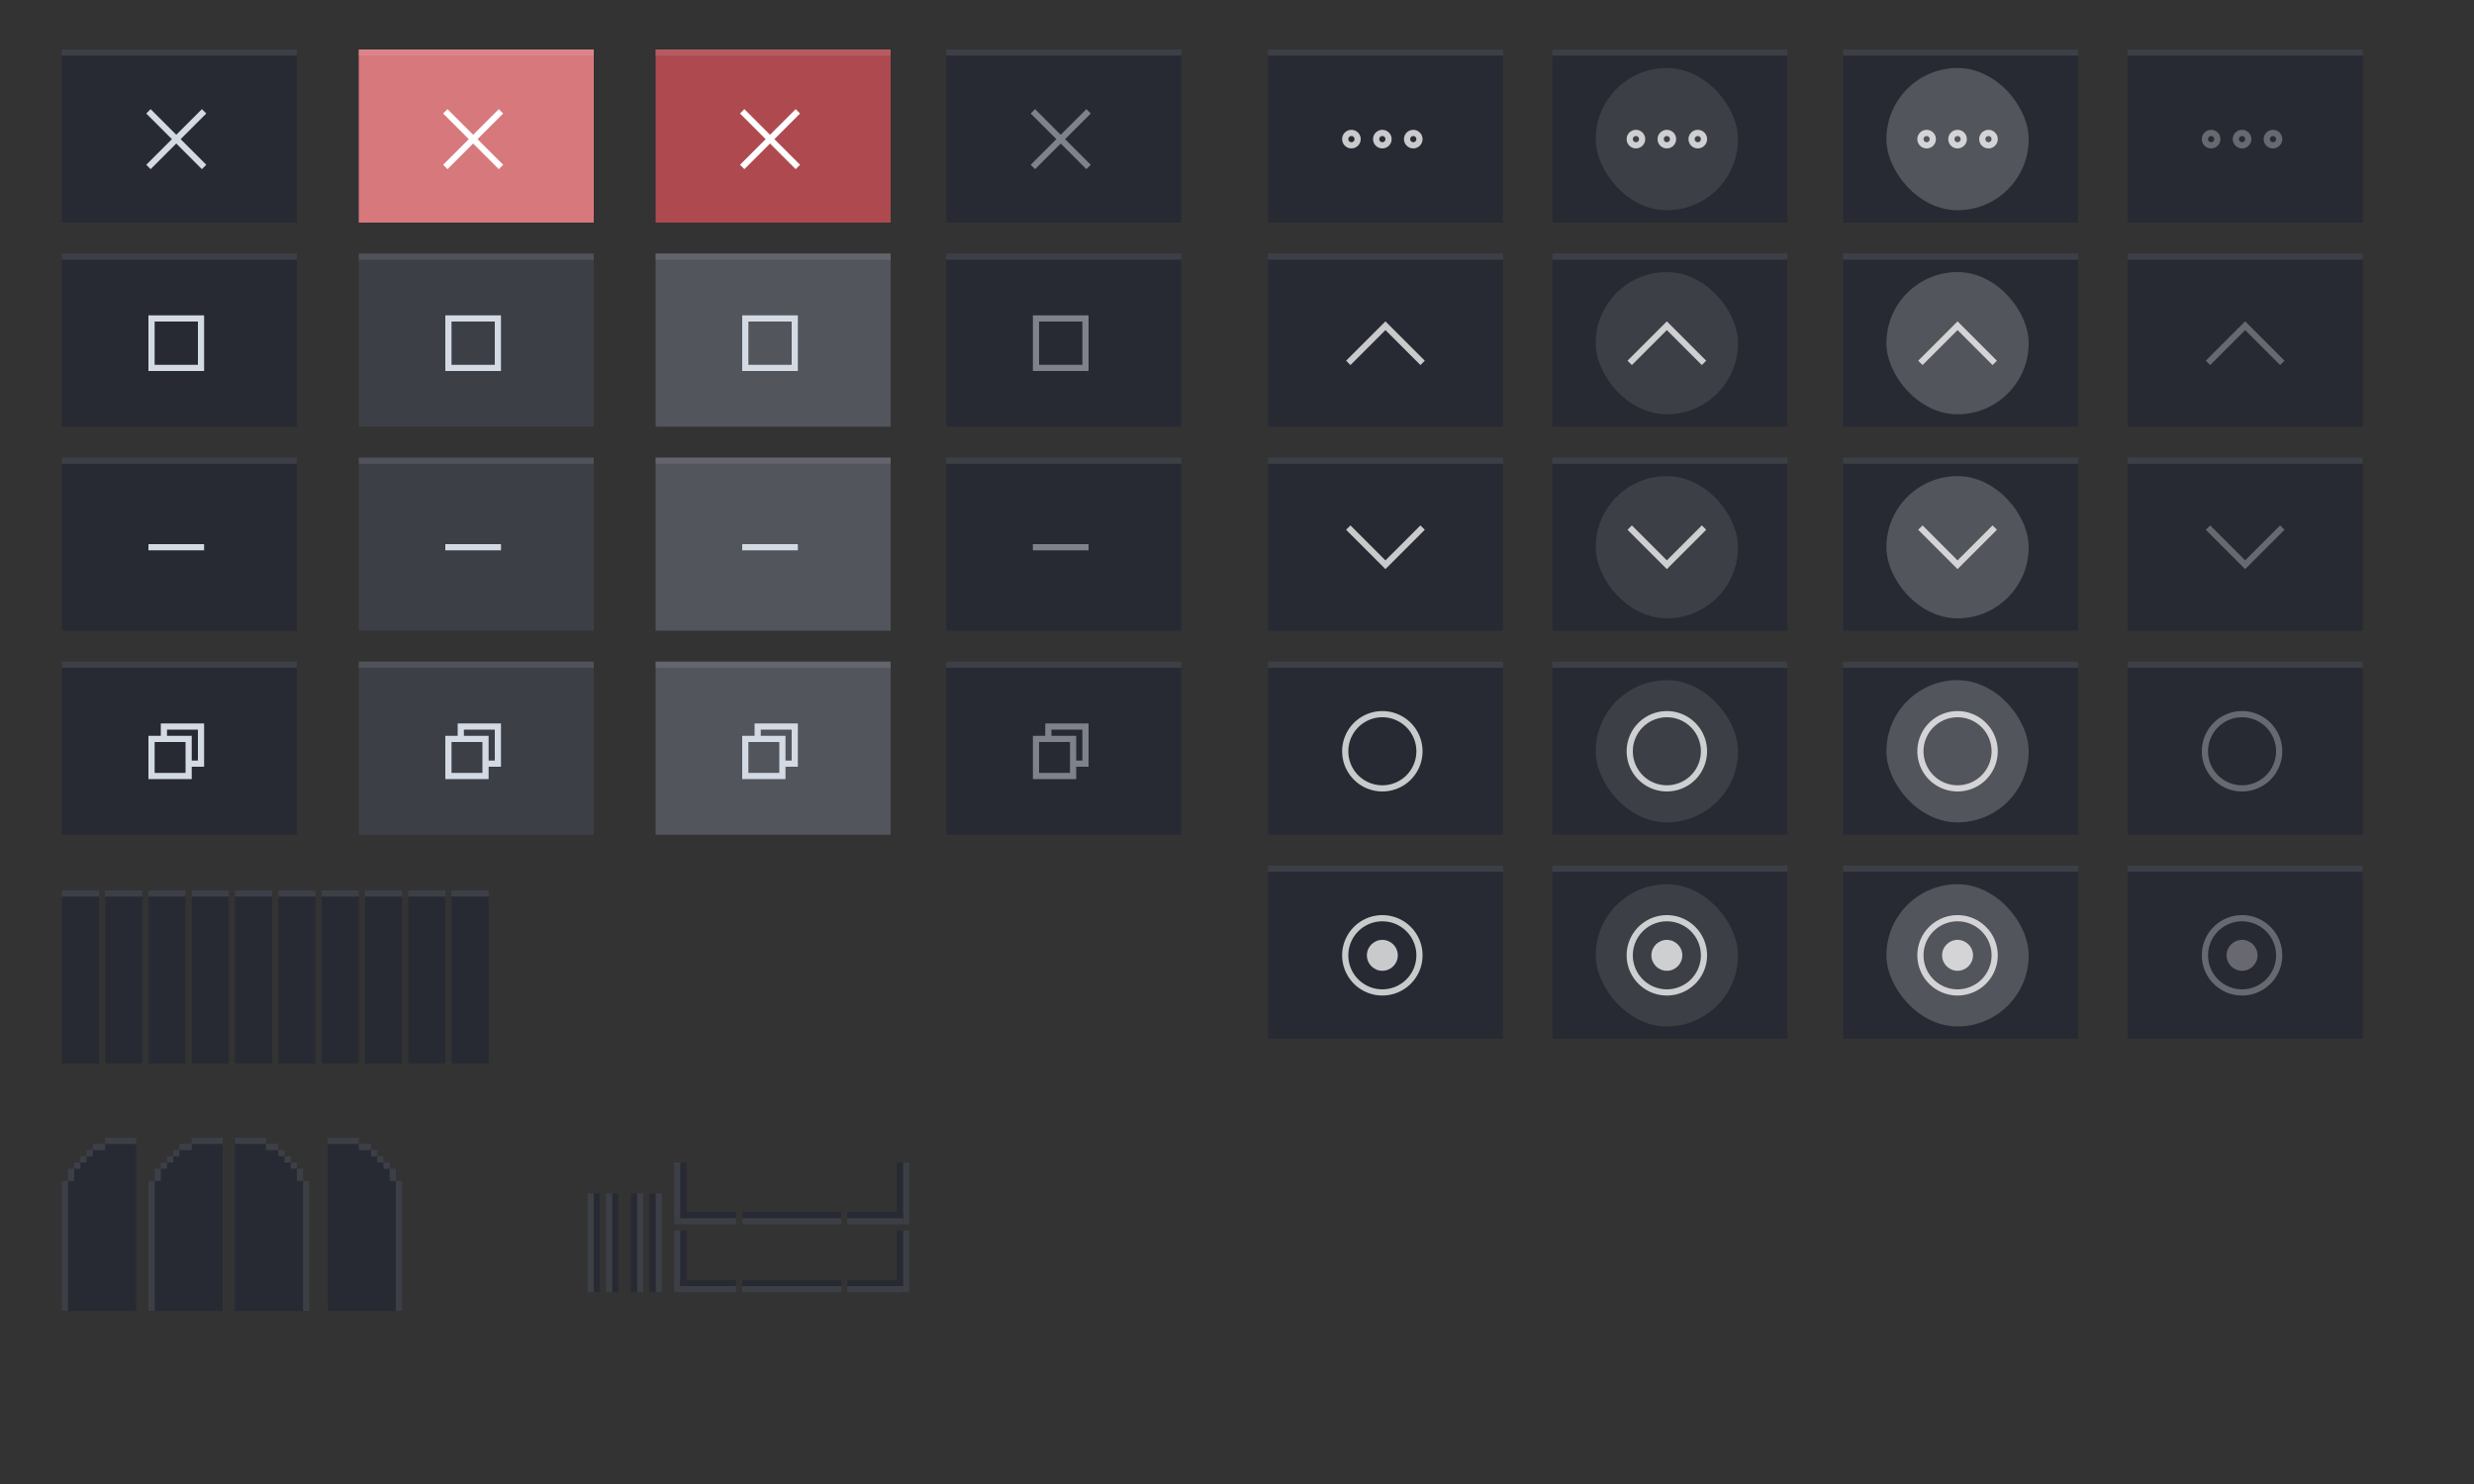<?xml version="1.0" encoding="UTF-8" standalone="no"?>
<svg
   width="400"
   height="240"
   version="1.1"
   viewBox="0 0 400 240"
   id="svg89"
   sodipodi:docname="assets-Win-round.svg"
   inkscape:version="1.3.2 (091e20ef0f, 2023-11-25)"
   xmlns:inkscape="http://www.inkscape.org/namespaces/inkscape"
   xmlns:sodipodi="http://sodipodi.sourceforge.net/DTD/sodipodi-0.dtd"
   xmlns:xlink="http://www.w3.org/1999/xlink"
   xmlns="http://www.w3.org/2000/svg"
   xmlns:svg="http://www.w3.org/2000/svg">
  <rect x="0" y="0" width="400" height="240" fill="#333333" stroke="none"/>
  <defs
     id="defs89" />
  <sodipodi:namedview
     id="namedview89"
     pagecolor="#5b5d67"
     bordercolor="#000000"
     borderopacity="0.25"
     inkscape:showpageshadow="2"
     inkscape:pageopacity="0.0"
     inkscape:pagecheckerboard="0"
     inkscape:deskcolor="#d1d1d1"
     inkscape:zoom="2.7812867"
     inkscape:cx="339.41126"
     inkscape:cy="148.85197"
     inkscape:window-width="1920"
     inkscape:window-height="1006"
     inkscape:window-x="0"
     inkscape:window-y="44"
     inkscape:window-maximized="1"
     inkscape:current-layer="svg89" />
  <g
     id="bottom-left-active"
     transform="translate(67,-541.36)">
    <path
       d="m 42,738.36 v 1 h 1 v -1 z"
       fill="#3d3f47"
       id="path1" />
    <path
       d="m 42,729.36 v 9 h 1 v -9 z"
       fill="#3d3f47"
       id="path2" />
    <path
       d="m 52,738.36 h -9 v 1 h 9 z"
       fill="#3d3f47"
       id="path3" />
    <path
       d="m 43,729.36 v 9 h 1 v -9 z"
       fill="#282a33"
       id="path4" />
    <path
       d="m 52,737.36 h -9 v 1 h 9 z"
       fill="#282a33"
       id="path5" />
  </g>
  <g
     id="bottom-left-inactive"
     transform="translate(67,-541.36)">
    <path
       d="m 42,749.36 v 1 h 1 v -1 z"
       fill="#3d3f47"
       id="path6" />
    <path
       d="m 42,740.36 v 9 h 1 v -9 z"
       fill="#3d3f47"
       id="path7" />
    <path
       d="m 52,749.36 h -9 v 1 h 9 z"
       fill="#3d3f47"
       id="path8" />
    <path
       d="m 52,748.36 h -9 v 1 h 9 z"
       fill="#282a33"
       id="path9" />
    <path
       d="m 43,740.36 v 9 h 1 v -9 z"
       fill="#282a33"
       id="path10" />
  </g>
  <g
     id="bottom-right-active"
     transform="translate(67,-541.36)">
    <path
       d="m 79,738.36 v 1 h 1 v -1 z"
       fill="#3d3f47"
       id="path11" />
    <path
       d="m 80,729.36 v 9 h -1 v -9 z"
       fill="#3d3f47"
       id="path12" />
    <path
       d="m 70,738.36 h 9 v 1 h -9 z"
       fill="#3d3f47"
       id="path13" />
    <path
       d="m 70,737.36 h 9 v 1 h -9 z"
       fill="#282a33"
       id="path14" />
    <path
       d="m 79,729.36 v 9 h -1 v -9 z"
       fill="#282a33"
       id="path15" />
  </g>
  <g
     id="bottom-right-inactive"
     transform="translate(67,-541.36)">
    <path
       d="m 79,749.36 v 1 h 1 v -1 z"
       fill="#3d3f47"
       id="path16" />
    <path
       d="m 80,740.36 v 9 h -1 v -9 z"
       fill="#3d3f47"
       id="path17" />
    <path
       d="m 70,749.36 h 9 v 1 h -9 z"
       fill="#3d3f47"
       id="path18" />
    <path
       d="m 70,748.36 h 9 v 1 h -9 z"
       fill="#282a33"
       id="path19" />
    <path
       d="m 79,740.36 v 9 h -1 v -9 z"
       fill="#282a33"
       id="path20" />
  </g>
  <g
     id="left-active"
     transform="translate(67,-541.36)">
    <rect
       transform="scale(-1,1)"
       x="-29"
       y="734.36"
       width="1"
       height="16"
       fill="#3d3f47"
       id="rect20" />
    <rect
       transform="scale(-1,1)"
       x="-30"
       y="734.36"
       width="1"
       height="16"
       fill="#282a33"
       id="rect21" />
  </g>
  <g
     id="left-inactive"
     transform="translate(67,-541.36)">
    <rect
       transform="scale(-1,1)"
       x="-32"
       y="734.36"
       width="1"
       height="16"
       fill="#3d3f47"
       id="rect22" />
    <rect
       transform="scale(-1,1)"
       x="-33"
       y="734.36"
       width="1"
       height="16"
       fill="#282a33"
       id="rect23" />
  </g>
  <g
     id="right-active"
     transform="translate(67,-541.36)">
    <rect
       transform="scale(-1,1)"
       x="-37"
       y="734.36"
       width="1"
       height="16"
       fill="#3d3f47"
       id="rect24" />
    <rect
       transform="scale(-1,1)"
       x="-36"
       y="734.36"
       width="1"
       height="16"
       fill="#282a33"
       id="rect25" />
  </g>
  <g
     id="right-inactive"
     transform="translate(67,-541.36)">
    <rect
       transform="scale(-1,1)"
       x="-40"
       y="734.36"
       width="1"
       height="16"
       fill="#3d3f47"
       id="rect26" />
    <rect
       transform="scale(-1,1)"
       x="-39"
       y="734.36"
       width="1"
       height="16"
       fill="#282a33"
       id="rect27" />
  </g>
  <g
     id="bottom-active"
     transform="translate(67,-541.36)">
    <rect
       transform="matrix(0,-1,-1,0,0,0)"
       x="-739.36"
       y="-69"
       width="1"
       height="16"
       fill="#3d3f47"
       id="rect28" />
    <rect
       transform="matrix(0,-1,-1,0,0,0)"
       x="-738.36"
       y="-69"
       width="1"
       height="16"
       fill="#282a33"
       id="rect29" />
  </g>
  <g
     id="bottom-inactive"
     transform="translate(67,-530.36)">
    <rect
       transform="matrix(0,-1,-1,0,0,0)"
       x="-739.36"
       y="-69"
       width="1"
       height="16"
       fill="#3d3f47"
       id="rect30" />
    <rect
       transform="matrix(0,-1,-1,0,0,0)"
       x="-738.36"
       y="-69"
       width="1"
       height="16"
       fill="#282a33"
       id="rect31" />
  </g>
  <use
     id="title-1-active"
     transform="matrix(0.158,0,0,1,9.842,-413.36)"
     width="100%"
     height="100%"
     stroke-width="1.063"
     xlink:href="#g4206" />
  <use
     id="title-2-active"
     transform="translate(7)"
     width="100%"
     height="100%"
     xlink:href="#title-1-active"
     x="0"
     y="0" />
  <use
     id="title-3-active"
     transform="translate(14)"
     width="100%"
     height="100%"
     xlink:href="#title-1-active"
     x="0"
     y="0" />
  <use
     id="title-4-active"
     transform="translate(21)"
     width="100%"
     height="100%"
     xlink:href="#title-1-active"
     x="0"
     y="0" />
  <use
     id="title-5-active"
     transform="translate(28)"
     width="100%"
     height="100%"
     xlink:href="#title-1-active"
     x="0"
     y="0" />
  <use
     id="title-1-inactive"
     transform="translate(35)"
     width="100%"
     height="100%"
     xlink:href="#title-1-active"
     x="0"
     y="0" />
  <use
     id="title-2-inactive"
     transform="translate(42)"
     width="100%"
     height="100%"
     xlink:href="#title-1-active"
     x="0"
     y="0" />
  <use
     id="title-3-inactive"
     transform="translate(49)"
     width="100%"
     height="100%"
     xlink:href="#title-1-active"
     x="0"
     y="0" />
  <use
     id="title-4-inactive"
     transform="translate(56)"
     width="100%"
     height="100%"
     xlink:href="#title-1-active"
     x="0"
     y="0" />
  <use
     id="title-5-inactive"
     transform="translate(63)"
     width="100%"
     height="100%"
     xlink:href="#title-1-active"
     x="0"
     y="0" />
  <g
     id="hide-inactive"
     transform="translate(53,-549.36)">
    <use
       transform="translate(99,66)"
       width="100%"
       height="100%"
       xlink:href="#g4206"
       id="use31" />
    <g
       id="titlebutton-minimize-backdrop-c"
       transform="translate(177,1320)"
       opacity="0.5">
      <rect
         x="-70"
         y="-693.64"
         width="23"
         height="23"
         ry="11.5"
         opacity="0"
         stroke-width="0.92"
         style="paint-order:stroke fill markers"
         id="rect32" />
      <rect
         x="-63"
         y="-682.64"
         width="9"
         height="1"
         ry="1.1965e-05"
         fill="#d3dae3"
         opacity="1"
         style="paint-order:stroke fill markers"
         id="rect33" />
    </g>
  </g>
  <g
     id="maximize-inactive"
     transform="translate(53,-549.36)">
    <use
       transform="translate(99,33)"
       width="100%"
       height="100%"
       xlink:href="#g4206"
       id="use33" />
    <g
       id="titlebutton-maximize-backdrop-c"
       transform="translate(140,1288)"
       opacity="0.5">
      <rect
         x="-33"
         y="-694.64"
         width="23"
         height="23"
         ry="11.5"
         opacity="0"
         stroke-width="0.92"
         style="paint-order:stroke fill markers"
         id="rect34" />
      <path
         d="m -26,-687.64 v 9 h 9 v -9 z m 1,1 h 7 v 7 h -7 z"
         fill="#d3dae3"
         opacity="1"
         style="paint-order:stroke fill markers"
         id="path34" />
    </g>
  </g>
  <g
     id="close-inactive"
     transform="translate(53,-549.36)">
    <use
       transform="translate(99,-2.2617e-5)"
       width="100%"
       height="100%"
       xlink:href="#g4206"
       id="use34" />
    <g
       id="titlebutton-close-backdrop-c"
       transform="translate(98,1255)"
       opacity="0.5">
      <rect
         x="9"
         y="-694.64"
         width="23"
         height="23"
         ry="11.5"
         opacity="0"
         stroke-width="0.92"
         style="paint-order:stroke fill markers"
         id="rect35" />
      <path
         d="m 16.354,-687.99 -0.707,0.707 4.146,4.146 -4.146,4.146 0.707,0.707 4.146,-4.146 4.146,4.146 0.707,-0.707 -4.146,-4.146 4.146,-4.146 -0.707,-0.707 -4.146,4.146 z"
         fill="#d3dae3"
         opacity="1"
         style="paint-order:stroke fill markers"
         id="path35" />
    </g>
  </g>
  <g
     id="hide-active"
     transform="translate(9,-549.36)">
    <use
       transform="translate(0,66)"
       width="100%"
       height="100%"
       xlink:href="#g4206"
       id="use35" />
    <g
       id="titlebutton-minimize-c"
       transform="translate(78,1320)">
      <rect
         x="-70"
         y="-693.64"
         width="23"
         height="23"
         ry="11.5"
         opacity="0"
         stroke-width="0.92"
         style="paint-order:stroke fill markers"
         id="rect36" />
      <rect
         x="-63"
         y="-682.64"
         width="9"
         height="1"
         ry="1.1965e-05"
         fill="#d3dae3"
         style="paint-order:stroke fill markers"
         id="rect37" />
    </g>
  </g>
  <g
     id="maximize-active"
     transform="translate(9,-549.36)">
    <use
       transform="translate(0,33)"
       width="100%"
       height="100%"
       xlink:href="#g4206"
       id="use37" />
    <g
       id="titlebutton-maximize-c"
       transform="translate(41,1288)">
      <rect
         x="-33"
         y="-694.64"
         width="23"
         height="23"
         ry="11.5"
         opacity="0"
         stroke-width="0.92"
         style="paint-order:stroke fill markers"
         id="rect38" />
      <path
         d="m -26,-687.64 v 9 h 9 v -9 z m 1,1 h 7 v 7 h -7 z"
         fill="#d3dae3"
         style="paint-order:stroke fill markers"
         id="path38" />
    </g>
  </g>
  <g
     id="close-active"
     transform="translate(9,-549.36)">
    <g
       id="g4206">
      <rect
         x="1"
         y="557.36"
         width="38"
         height="28"
         fill="#282a33"
         id="rect39" />
      <rect
         x="1"
         y="557.36"
         width="38"
         height="1"
         fill="#ffffff"
         opacity="0.1"
         id="rect40" />
    </g>
    <g
       id="titlebutton-close-c"
       transform="translate(-1,1255)">
      <rect
         x="9"
         y="-694.64"
         width="23"
         height="23"
         ry="11.5"
         opacity="0"
         stroke-width="0.92"
         style="paint-order:stroke fill markers"
         id="rect41" />
      <path
         d="m 16.354,-687.99 -0.707,0.707 4.146,4.146 -4.146,4.146 0.707,0.707 4.146,-4.146 4.146,4.146 0.707,-0.707 -4.146,-4.146 4.146,-4.146 -0.707,-0.707 -4.146,4.146 z"
         fill="#d3dae3"
         style="paint-order:stroke fill markers"
         id="path41" />
    </g>
  </g>
  <g
     id="maximize-toggled-active"
     transform="translate(9,-549.36)">
    <g
       transform="translate(0,66)"
       id="g43">
      <use
         transform="translate(0,33)"
         width="100%"
         height="100%"
         xlink:href="#g4206"
         id="use41" />
      <g
         transform="translate(41,1288)"
         id="g42">
        <rect
           x="-33"
           y="-694.64"
           width="23"
           height="23"
           ry="11.5"
           opacity="0"
           stroke-width="0.92"
           style="paint-order:stroke fill markers"
           id="rect42" />
      </g>
    </g>
    <path
       d="m 17,666.36 v 2 h -2 v 7 l 7,10e-6 v -2 h 2 v -7 z m 1,1 h 5 v 5 h -1 v -4 h -4 z m -2,2 h 5 v 5 h -5 z"
       fill="#d3dae3"
       style="paint-order:stroke fill markers"
       id="path43" />
  </g>
  <g
     id="maximize-toggled-inactive"
     transform="translate(53,-549.36)">
    <g
       transform="translate(-5e-8,0.568)"
       id="g46">
      <g
         transform="translate(5e-8,65.432)"
         id="g45">
        <use
           transform="translate(99,33)"
           width="100%"
           height="100%"
           xlink:href="#g4206"
           id="use43" />
        <g
           transform="translate(140,1288)"
           opacity="0.5"
           id="g44">
          <rect
             x="-33"
             y="-694.64"
             width="23"
             height="23"
             ry="11.5"
             opacity="0"
             stroke-width="0.92"
             style="paint-order:stroke fill markers"
             id="rect43" />
        </g>
      </g>
    </g>
    <path
       d="m 116,666.36 v 2 h -2 v 7 l 7,10e-6 v -2 h 2 v -7 z m 1,1 h 5 v 5 h -1 v -4 h -4 z m -2,2 h 5 v 5 h -5 z"
       fill="#7e828b"
       style="paint-order:stroke fill markers"
       id="path46" />
  </g>
  <g
     id="hide-prelight"
     transform="translate(24,-549.36)">
    <use
       transform="translate(33,66)"
       width="100%"
       height="100%"
       xlink:href="#g4206"
       id="use46" />
    <g
       id="titlebutton-minimize-hover-c"
       transform="translate(111,1320)">
      <rect
         x="-77"
         y="-696.64"
         width="38"
         height="28"
         ry="0"
         fill="#ffffff"
         fill-opacity="0.098"
         style="paint-order:stroke fill markers"
         id="rect46" />
      <rect
         x="-63"
         y="-682.64"
         width="9"
         height="1"
         ry="1.1965e-05"
         fill="#d3dae3"
         style="paint-order:stroke fill markers"
         id="rect47" />
    </g>
  </g>
  <g
     id="maximize-prelight"
     transform="translate(24,-549.36)">
    <use
       transform="translate(33,33)"
       width="100%"
       height="100%"
       xlink:href="#g4206"
       id="use47" />
    <g
       transform="translate(40,592.36)"
       enable-background="new"
       id="g50">
      <g
         transform="translate(0,-1028.4)"
         id="g49">
        <g
           id="titlebutton-max-hover"
           transform="translate(-509,1218)">
          <g
             transform="translate(-781,-432.64)"
             id="g48">
            <g
               transform="translate(1294,247)"
               fill="#c0e3ff"
               id="g47" />
          </g>
          <rect
             x="513"
             y="-185.64"
             width="16"
             height="16"
             fill="none"
             id="rect48" />
        </g>
      </g>
    </g>
    <g
       id="titlebutton-maximize-hover-c"
       transform="translate(74,1288)">
      <rect
         x="-40"
         y="-697.64"
         width="38"
         height="28"
         ry="0"
         fill="#ffffff"
         fill-opacity="0.098"
         style="paint-order:stroke fill markers"
         id="rect50" />
      <path
         d="m -26,-687.64 v 9 h 9 v -9 z m 1,1 h 7 v 7 h -7 z"
         fill="#d3dae3"
         style="paint-order:stroke fill markers"
         id="path50" />
    </g>
  </g>
  <g
     id="close-prelight"
     transform="translate(24,-549.36)">
    <use
       transform="translate(33,-2.2617e-5)"
       width="100%"
       height="100%"
       xlink:href="#g4206"
       id="use50" />
    <g
       id="titlebutton-close-hover-c"
       transform="translate(32,1255)">
      <rect
         x="2"
         y="-697.64"
         width="38"
         height="28"
         ry="0"
         fill="#d7787d"
         style="paint-order:stroke fill markers"
         id="rect51" />
      <path
         d="m 16.354,-687.99 -0.707,0.707 4.146,4.146 -4.146,4.146 0.707,0.707 4.146,-4.146 4.146,4.146 0.707,-0.707 -4.146,-4.146 4.146,-4.146 -0.707,-0.707 -4.146,4.146 z"
         fill="#ffffff"
         style="paint-order:stroke fill markers"
         id="path51" />
      <rect
         x="2"
         y="-697.64"
         width="38"
         height="1"
         ry="0"
         fill="#ffffff"
         opacity="0.1"
         style="paint-order:stroke fill markers"
         id="rect52" />
    </g>
  </g>
  <g
     id="hide-pressed"
     transform="translate(39,-549.36)">
    <use
       transform="translate(66,66)"
       width="100%"
       height="100%"
       xlink:href="#g4206"
       id="use52" />
    <g
       id="titlebutton-minimize-active-c"
       transform="translate(144,1320)">
      <rect
         x="-77"
         y="-696.64"
         width="38"
         height="28"
         ry="0"
         fill="#ffffff"
         fill-opacity="0.2"
         style="paint-order:stroke fill markers"
         id="rect53" />
      <rect
         x="-63"
         y="-682.64"
         width="9"
         height="1"
         ry="1.1965e-05"
         fill="#d3dae3"
         style="paint-order:stroke fill markers"
         id="rect54" />
    </g>
  </g>
  <g
     id="maximize-pressed"
     transform="translate(39,-549.36)">
    <use
       transform="translate(66,33)"
       width="100%"
       height="100%"
       xlink:href="#g4206"
       id="use54" />
    <g
       id="titlebutton-maximize-active-c"
       transform="translate(107,1288)">
      <rect
         x="-40"
         y="-697.64"
         width="38"
         height="28"
         ry="0"
         fill="#ffffff"
         fill-opacity="0.2"
         style="paint-order:stroke fill markers"
         id="rect55" />
      <path
         d="m -26,-687.64 v 9 h 9 v -9 z m 1,1 h 7 v 7 h -7 z"
         fill="#d3dae3"
         style="paint-order:stroke fill markers"
         id="path55" />
    </g>
  </g>
  <g
     id="close-pressed"
     transform="translate(39,-549.36)">
    <use
       transform="translate(66,-2.2617e-5)"
       width="100%"
       height="100%"
       xlink:href="#g4206"
       id="use55" />
    <g
       id="titlebutton-close-active-c"
       transform="translate(65,1255)">
      <rect
         x="2"
         y="-697.64"
         width="38"
         height="28"
         ry="0"
         fill="#ae4a4f"
         style="paint-order:stroke fill markers"
         id="rect56" />
      <path
         d="m 16.354,-687.99 -0.707,0.707 4.146,4.146 -4.146,4.146 0.707,0.707 4.146,-4.146 4.146,4.146 0.707,-0.707 -4.146,-4.146 4.146,-4.146 -0.707,-0.707 -4.146,4.146 z"
         fill="#ffffff"
         style="paint-order:stroke fill markers"
         id="path56" />
      <rect
         x="2"
         y="-697.64"
         width="38"
         height="1"
         ry="0"
         fill="#ffffff"
         opacity="0.1"
         style="paint-order:stroke fill markers"
         id="rect57" />
    </g>
  </g>
  <g
     id="maximize-toggled-prelight"
     transform="translate(24,-549.36)">
    <g
       transform="translate(0,66)"
       id="g63">
      <use
         transform="translate(33,33)"
         width="100%"
         height="100%"
         xlink:href="#g4206"
         id="use57" />
      <g
         transform="translate(40,592.36)"
         enable-background="new"
         id="g61">
        <g
           transform="translate(0,-1028.4)"
           id="g60">
          <g
             transform="translate(-509,1218)"
             id="g59">
            <g
               transform="translate(-781,-432.64)"
               id="g58">
              <g
                 transform="translate(1294,247)"
                 fill="#c0e3ff"
                 id="g57" />
            </g>
            <rect
               x="513"
               y="-185.64"
               width="16"
               height="16"
               fill="none"
               id="rect58" />
          </g>
        </g>
      </g>
      <g
         transform="translate(74,1288)"
         id="g62">
        <rect
           x="-40"
           y="-697.64"
           width="38"
           height="28"
           ry="4.6603e-07"
           fill="#ffffff"
           fill-opacity="0.098"
           style="paint-order:stroke fill markers"
           id="rect61" />
      </g>
    </g>
    <path
       d="m 50,666.36 v 2 h -2 v 7 l 7,10e-6 v -2 h 2 v -7 z m 1,1 h 5 v 5 h -1 v -4 h -4 z m -2,2 h 5 v 5 h -5 z"
       fill="#d3dae3"
       style="paint-order:stroke fill markers"
       id="path63" />
  </g>
  <g
     id="maximize-toggled-pressed"
     transform="translate(39,-549.36)">
    <g
       transform="translate(0,66)"
       id="g65">
      <use
         transform="translate(66,33)"
         width="100%"
         height="100%"
         xlink:href="#g4206"
         id="use63" />
      <g
         transform="translate(107,1288)"
         id="g64">
        <rect
           x="-40"
           y="-697.64"
           width="38"
           height="28"
           ry="4.6603e-07"
           fill="#ffffff"
           fill-opacity="0.2"
           style="paint-order:stroke fill markers"
           id="rect63" />
      </g>
    </g>
    <path
       d="m 83,666.36 v 2 h -2 v 7 l 7,10e-6 v -2 h 2 v -7 z m 1,1 h 5 v 5 h -1 v -4 h -4 z m -2,2 h 5 v 5 h -5 z"
       fill="#d3dae3"
       style="paint-order:stroke fill markers"
       id="path65" />
  </g>
  <g
     id="menu-prelight"
     transform="translate(75,-549.36)">
    <use
       transform="translate(175,-3.3e-5)"
       width="100%"
       height="100%"
       xlink:href="#g4206"
       id="use65" />
    <rect
       x="183"
       y="560.36"
       width="23"
       height="23"
       ry="11.5"
       fill="#ffffff"
       fill-opacity="0.098"
       style="paint-order:stroke fill markers"
       id="rect65" />
    <path
       d="m 189.5,570.36 a 1.5,1.5 0 0 0 -1.5,1.5 1.5,1.5 0 0 0 1.5,1.5 1.5,1.5 0 0 0 1.5,-1.5 1.5,1.5 0 0 0 -1.5,-1.5 z m 5,0 a 1.5,1.5 0 0 0 -1.5,1.5 1.5,1.5 0 0 0 1.5,1.5 1.5,1.5 0 0 0 1.5,-1.5 1.5,1.5 0 0 0 -1.5,-1.5 z m 5,0 a 1.5,1.5 0 0 0 -1.5,1.5 1.5,1.5 0 0 0 1.5,1.5 1.5,1.5 0 0 0 1.5,-1.5 1.5,1.5 0 0 0 -1.5,-1.5 z m -10,1 a 0.5,0.5 0 0 1 0.5,0.5 0.5,0.5 0 0 1 -0.5,0.5 0.5,0.5 0 0 1 -0.5,-0.5 0.5,0.5 0 0 1 0.5,-0.5 z m 5,0 a 0.5,0.5 0 0 1 0.5,0.5 0.5,0.5 0 0 1 -0.5,0.5 0.5,0.5 0 0 1 -0.5,-0.5 0.5,0.5 0 0 1 0.5,-0.5 z m 5,0 a 0.5,0.5 0 0 1 0.5,0.5 0.5,0.5 0 0 1 -0.5,0.5 0.5,0.5 0 0 1 -0.5,-0.5 0.5,0.5 0 0 1 0.5,-0.5 z"
       fill="#ffffff"
       opacity="0.75"
       id="path66" />
  </g>
  <g
     id="menu-active"
     transform="translate(64,-549.36)">
    <use
       transform="translate(140,-3.3e-5)"
       width="100%"
       height="100%"
       xlink:href="#g4206"
       id="use66" />
    <path
       d="m 154.5,570.36 a 1.5,1.5 0 0 0 -1.5,1.5 1.5,1.5 0 0 0 1.5,1.5 1.5,1.5 0 0 0 1.5,-1.5 1.5,1.5 0 0 0 -1.5,-1.5 z m 5,0 a 1.5,1.5 0 0 0 -1.5,1.5 1.5,1.5 0 0 0 1.5,1.5 1.5,1.5 0 0 0 1.5,-1.5 1.5,1.5 0 0 0 -1.5,-1.5 z m 5,0 a 1.5,1.5 0 0 0 -1.5,1.5 1.5,1.5 0 0 0 1.5,1.5 1.5,1.5 0 0 0 1.5,-1.5 1.5,1.5 0 0 0 -1.5,-1.5 z m -10,1 a 0.5,0.5 0 0 1 0.5,0.5 0.5,0.5 0 0 1 -0.5,0.5 0.5,0.5 0 0 1 -0.5,-0.5 0.5,0.5 0 0 1 0.5,-0.5 z m 5,0 a 0.5,0.5 0 0 1 0.5,0.5 0.5,0.5 0 0 1 -0.5,0.5 0.5,0.5 0 0 1 -0.5,-0.5 0.5,0.5 0 0 1 0.5,-0.5 z m 5,0 a 0.5,0.5 0 0 1 0.5,0.5 0.5,0.5 0 0 1 -0.5,0.5 0.5,0.5 0 0 1 -0.5,-0.5 0.5,0.5 0 0 1 0.5,-0.5 z"
       fill="#ffffff"
       opacity="0.75"
       id="path67" />
  </g>
  <g
     id="menu-pressed"
     transform="translate(88,-549.36)">
    <use
       transform="translate(209,-3.3e-5)"
       width="100%"
       height="100%"
       xlink:href="#g4206"
       id="use67" />
    <rect
       x="217"
       y="560.36"
       width="23"
       height="23"
       ry="11.5"
       fill="#ffffff"
       fill-opacity="0.2"
       style="paint-order:stroke fill markers"
       id="rect67" />
    <path
       d="m 223.5,570.36 a 1.5,1.5 0 0 0 -1.5,1.5 1.5,1.5 0 0 0 1.5,1.5 1.5,1.5 0 0 0 1.5,-1.5 1.5,1.5 0 0 0 -1.5,-1.5 z m 5,0 a 1.5,1.5 0 0 0 -1.5,1.5 1.5,1.5 0 0 0 1.5,1.5 1.5,1.5 0 0 0 1.5,-1.5 1.5,1.5 0 0 0 -1.5,-1.5 z m 5,0 a 1.5,1.5 0 0 0 -1.5,1.5 1.5,1.5 0 0 0 1.5,1.5 1.5,1.5 0 0 0 1.5,-1.5 1.5,1.5 0 0 0 -1.5,-1.5 z m -10,1 a 0.5,0.5 0 0 1 0.5,0.5 0.5,0.5 0 0 1 -0.5,0.5 0.5,0.5 0 0 1 -0.5,-0.5 0.5,0.5 0 0 1 0.5,-0.5 z m 5,0 a 0.5,0.5 0 0 1 0.5,0.5 0.5,0.5 0 0 1 -0.5,0.5 0.5,0.5 0 0 1 -0.5,-0.5 0.5,0.5 0 0 1 0.5,-0.5 z m 5,0 a 0.5,0.5 0 0 1 0.5,0.5 0.5,0.5 0 0 1 -0.5,0.5 0.5,0.5 0 0 1 -0.5,-0.5 0.5,0.5 0 0 1 0.5,-0.5 z"
       fill="#ffffff"
       opacity="0.75"
       id="path68" />
  </g>
  <g
     id="menu-inactive"
     transform="translate(100,-549.36)">
    <use
       transform="translate(243,-3.3e-5)"
       width="100%"
       height="100%"
       xlink:href="#g4206"
       id="use68" />
    <path
       d="m 257.5,570.36 a 1.5,1.5 0 0 0 -1.5,1.5 1.5,1.5 0 0 0 1.5,1.5 1.5,1.5 0 0 0 1.5,-1.5 1.5,1.5 0 0 0 -1.5,-1.5 z m 5,0 a 1.5,1.5 0 0 0 -1.5,1.5 1.5,1.5 0 0 0 1.5,1.5 1.5,1.5 0 0 0 1.5,-1.5 1.5,1.5 0 0 0 -1.5,-1.5 z m 5,0 a 1.5,1.5 0 0 0 -1.5,1.5 1.5,1.5 0 0 0 1.5,1.5 1.5,1.5 0 0 0 1.5,-1.5 1.5,1.5 0 0 0 -1.5,-1.5 z m -10,1 a 0.5,0.5 0 0 1 0.5,0.5 0.5,0.5 0 0 1 -0.5,0.5 0.5,0.5 0 0 1 -0.5,-0.5 0.5,0.5 0 0 1 0.5,-0.5 z m 5,0 a 0.5,0.5 0 0 1 0.5,0.5 0.5,0.5 0 0 1 -0.5,0.5 0.5,0.5 0 0 1 -0.5,-0.5 0.5,0.5 0 0 1 0.5,-0.5 z m 5,0 a 0.5,0.5 0 0 1 0.5,0.5 0.5,0.5 0 0 1 -0.5,0.5 0.5,0.5 0 0 1 -0.5,-0.5 0.5,0.5 0 0 1 0.5,-0.5 z"
       fill="#ffffff"
       opacity="0.3"
       id="path69" />
  </g>
  <g
     id="shade-active"
     transform="translate(64,-549.36)">
    <use
       transform="translate(140,33)"
       width="100%"
       height="100%"
       xlink:href="#g4206"
       id="use69" />
    <path
       d="m 160,601.33 -6.363,6.363 0.707,0.707 5.656,-5.656 5.656,5.656 0.707,-0.707 -5.656,-5.656 z"
       fill="#ffffff"
       opacity="0.75"
       id="path70" />
  </g>
  <g
     id="shade-prelight"
     transform="translate(75,-549.36)">
    <use
       transform="translate(175,33)"
       width="100%"
       height="100%"
       xlink:href="#g4206"
       id="use70" />
    <rect
       x="183"
       y="593.36"
       width="23"
       height="23"
       ry="11.5"
       fill="#ffffff"
       fill-opacity="0.098"
       style="paint-order:stroke fill markers"
       id="rect70" />
    <path
       d="m 194.5,601.33 -6.363,6.363 0.707,0.707 5.656,-5.656 5.656,5.656 0.707,-0.707 -5.656,-5.656 z"
       fill="#ffffff"
       opacity="0.75"
       id="path71" />
  </g>
  <g
     id="shade-pressed"
     transform="translate(88,-549.36)">
    <use
       transform="translate(209,33)"
       width="100%"
       height="100%"
       xlink:href="#g4206"
       id="use71" />
    <rect
       x="217"
       y="593.36"
       width="23"
       height="23"
       ry="11.5"
       fill="#ffffff"
       fill-opacity="0.2"
       style="paint-order:stroke fill markers"
       id="rect71" />
    <path
       d="m 228.5,601.33 -6.363,6.363 0.707,0.707 5.656,-5.656 5.656,5.656 0.707,-0.707 -5.656,-5.656 z"
       fill="#ffffff"
       opacity="0.75"
       id="path72" />
  </g>
  <g
     id="shade-inactive"
     transform="translate(100,-549.36)">
    <use
       transform="translate(243,33)"
       width="100%"
       height="100%"
       xlink:href="#g4206"
       id="use72" />
    <path
       d="m 263,601.33 -6.363,6.363 0.707,0.707 5.656,-5.656 5.656,5.656 0.707,-0.707 -5.656,-5.656 z"
       fill="#ffffff"
       opacity="0.3"
       id="path73" />
  </g>
  <g
     id="shade-toggled-active"
     transform="translate(64,-549.36)">
    <use
       transform="translate(140,66)"
       width="100%"
       height="100%"
       xlink:href="#g4206"
       id="use73" />
    <path
       d="m 160,641.4 -6.363,-6.363 0.707,-0.707 5.656,5.656 5.656,-5.656 0.707,0.707 -5.656,5.656 z"
       fill="#ffffff"
       opacity="0.75"
       id="path74" />
  </g>
  <g
     id="shade-toggled-prelight"
     transform="translate(75,-549.36)">
    <use
       transform="translate(175,66)"
       width="100%"
       height="100%"
       xlink:href="#g4206"
       id="use74" />
    <rect
       x="183"
       y="626.36"
       width="23"
       height="23"
       ry="11.5"
       fill="#ffffff"
       fill-opacity="0.098"
       style="paint-order:stroke fill markers"
       id="rect74" />
    <path
       d="m 194.5,641.4 -6.363,-6.363 0.707,-0.707 5.656,5.656 5.656,-5.656 0.707,0.707 -5.656,5.656 z"
       fill="#ffffff"
       opacity="0.75"
       id="path75" />
  </g>
  <g
     id="shade-toggled-pressed"
     transform="translate(88,-549.36)">
    <use
       transform="translate(209,66)"
       width="100%"
       height="100%"
       xlink:href="#g4206"
       id="use75" />
    <rect
       x="217"
       y="626.36"
       width="23"
       height="23"
       ry="11.5"
       fill="#ffffff"
       fill-opacity="0.2"
       style="paint-order:stroke fill markers"
       id="rect75" />
    <path
       d="m 228.5,641.4 -6.363,-6.363 0.707,-0.707 5.656,5.656 5.656,-5.656 0.707,0.707 -5.656,5.656 z"
       fill="#ffffff"
       opacity="0.75"
       id="path76" />
  </g>
  <g
     id="shade-toggled-inactive"
     transform="translate(100,-549.36)">
    <use
       transform="translate(243,66)"
       width="100%"
       height="100%"
       xlink:href="#g4206"
       id="use76" />
    <path
       d="m 263,641.4 -6.363,-6.363 0.707,-0.707 5.656,5.656 5.656,-5.656 0.707,0.707 -5.656,5.656 z"
       fill="#ffffff"
       opacity="0.3"
       id="path77" />
  </g>
  <g
     id="stick-prelight"
     transform="translate(75,-549.36)">
    <use
       transform="translate(175,99)"
       width="100%"
       height="100%"
       xlink:href="#g4206"
       id="use77" />
    <rect
       x="183"
       y="659.36"
       width="23"
       height="23"
       ry="11.5"
       fill="#ffffff"
       fill-opacity="0.098"
       style="paint-order:stroke fill markers"
       id="rect77" />
    <path
       d="m 194.5,664.36 a 6.5,6.5 0 0 0 -6.5,6.5 6.5,6.5 0 0 0 6.5,6.5 6.5,6.5 0 0 0 6.5,-6.5 6.5,6.5 0 0 0 -6.5,-6.5 z m 0,1 a 5.5,5.5 0 0 1 5.5,5.5 5.5,5.5 0 0 1 -5.5,5.5 5.5,5.5 0 0 1 -5.5,-5.5 5.5,5.5 0 0 1 5.5,-5.5 z"
       fill="#ffffff"
       opacity="0.75"
       stop-color="#000000"
       stroke-linecap="round"
       stroke-linejoin="round"
       stroke-width="2"
       style="paint-order:fill markers stroke"
       id="path78" />
  </g>
  <g
     id="stick-active"
     transform="translate(64,-549.36)">
    <use
       transform="translate(140,99)"
       width="100%"
       height="100%"
       xlink:href="#g4206"
       id="use78" />
    <path
       d="m 159.5,664.36 a 6.5,6.5 0 0 0 -6.5,6.5 6.5,6.5 0 0 0 6.5,6.5 6.5,6.5 0 0 0 6.5,-6.5 6.5,6.5 0 0 0 -6.5,-6.5 z m 0,1 a 5.5,5.5 0 0 1 5.5,5.5 5.5,5.5 0 0 1 -5.5,5.5 5.5,5.5 0 0 1 -5.5,-5.5 5.5,5.5 0 0 1 5.5,-5.5 z"
       fill="#ffffff"
       opacity="0.75"
       stop-color="#000000"
       stroke-linecap="round"
       stroke-linejoin="round"
       stroke-width="2"
       style="paint-order:fill markers stroke"
       id="path79" />
  </g>
  <g
     id="stick-pressed"
     transform="translate(88,-549.36)">
    <use
       transform="translate(209,99)"
       width="100%"
       height="100%"
       xlink:href="#g4206"
       id="use79" />
    <rect
       x="217"
       y="659.36"
       width="23"
       height="23"
       ry="11.5"
       fill="#ffffff"
       fill-opacity="0.2"
       style="paint-order:stroke fill markers"
       id="rect79" />
    <path
       d="m 228.5,664.36 a 6.5,6.5 0 0 0 -6.5,6.5 6.5,6.5 0 0 0 6.5,6.5 6.5,6.5 0 0 0 6.5,-6.5 6.5,6.5 0 0 0 -6.5,-6.5 z m 0,1 a 5.5,5.5 0 0 1 5.5,5.5 5.5,5.5 0 0 1 -5.5,5.5 5.5,5.5 0 0 1 -5.5,-5.5 5.5,5.5 0 0 1 5.5,-5.5 z"
       fill="#ffffff"
       opacity="0.75"
       stop-color="#000000"
       stroke-linecap="round"
       stroke-linejoin="round"
       stroke-width="2"
       style="paint-order:fill markers stroke"
       id="path80" />
  </g>
  <g
     id="stick-inactive"
     transform="translate(100,-549.36)">
    <use
       transform="translate(243,99)"
       width="100%"
       height="100%"
       xlink:href="#g4206"
       id="use80" />
    <path
       d="m 262.5,664.36 a 6.5,6.5 0 0 0 -6.5,6.5 6.5,6.5 0 0 0 6.5,6.5 6.5,6.5 0 0 0 6.5,-6.5 6.5,6.5 0 0 0 -6.5,-6.5 z m 0,1 a 5.5,5.5 0 0 1 5.5,5.5 5.5,5.5 0 0 1 -5.5,5.5 5.5,5.5 0 0 1 -5.5,-5.5 5.5,5.5 0 0 1 5.5,-5.5 z"
       fill="#ffffff"
       opacity="0.3"
       stop-color="#000000"
       stroke-linecap="round"
       stroke-linejoin="round"
       stroke-width="2"
       style="paint-order:fill markers stroke"
       id="path81" />
  </g>
  <g
     id="stick-toggled-active"
     transform="translate(64,-549.36)">
    <use
       transform="translate(140,132)"
       width="100%"
       height="100%"
       xlink:href="#g4206"
       id="use81" />
    <path
       d="m 159.5,697.36 a 6.5,6.5 0 0 0 -6.5,6.5 6.5,6.5 0 0 0 6.5,6.5 6.5,6.5 0 0 0 6.5,-6.5 6.5,6.5 0 0 0 -6.5,-6.5 z m 0,1 a 5.5,5.5 0 0 1 5.5,5.5 5.5,5.5 0 0 1 -5.5,5.5 5.5,5.5 0 0 1 -5.5,-5.5 5.5,5.5 0 0 1 5.5,-5.5 z"
       fill="#ffffff"
       opacity="0.75"
       stop-color="#000000"
       stroke-linecap="round"
       stroke-linejoin="round"
       stroke-width="2"
       style="paint-order:fill markers stroke"
       id="path82" />
    <circle
       cx="159.5"
       cy="703.86"
       r="2.5"
       fill="#ffffff"
       opacity="0.75"
       stop-color="#000000"
       stroke-linecap="round"
       stroke-linejoin="round"
       stroke-width="2"
       style="paint-order:fill markers stroke"
       id="circle82" />
  </g>
  <g
     id="stick-toggled-prelight"
     transform="translate(75,-549.36)">
    <use
       transform="translate(175,132)"
       width="100%"
       height="100%"
       xlink:href="#g4206"
       id="use82" />
    <rect
       x="183"
       y="692.36"
       width="23"
       height="23"
       ry="11.5"
       fill="#ffffff"
       fill-opacity="0.098"
       style="paint-order:stroke fill markers"
       id="rect82" />
    <path
       d="m 194.5,697.36 a 6.5,6.5 0 0 0 -6.5,6.5 6.5,6.5 0 0 0 6.5,6.5 6.5,6.5 0 0 0 6.5,-6.5 6.5,6.5 0 0 0 -6.5,-6.5 z m 0,1 a 5.5,5.5 0 0 1 5.5,5.5 5.5,5.5 0 0 1 -5.5,5.5 5.5,5.5 0 0 1 -5.5,-5.5 5.5,5.5 0 0 1 5.5,-5.5 z"
       fill="#ffffff"
       opacity="0.75"
       stop-color="#000000"
       stroke-linecap="round"
       stroke-linejoin="round"
       stroke-width="2"
       style="paint-order:fill markers stroke"
       id="path83" />
    <circle
       cx="194.5"
       cy="703.86"
       r="2.5"
       fill="#ffffff"
       opacity="0.75"
       stop-color="#000000"
       stroke-linecap="round"
       stroke-linejoin="round"
       stroke-width="2"
       style="paint-order:fill markers stroke"
       id="circle83" />
  </g>
  <g
     id="stick-toggled-pressed"
     transform="translate(88,-549.36)">
    <use
       transform="translate(209,132)"
       width="100%"
       height="100%"
       xlink:href="#g4206"
       id="use83" />
    <rect
       x="217"
       y="692.36"
       width="23"
       height="23"
       ry="11.5"
       fill="#ffffff"
       fill-opacity="0.2"
       style="paint-order:stroke fill markers"
       id="rect83" />
    <path
       d="m 228.5,697.36 a 6.5,6.5 0 0 0 -6.5,6.5 6.5,6.5 0 0 0 6.5,6.5 6.5,6.5 0 0 0 6.5,-6.5 6.5,6.5 0 0 0 -6.5,-6.5 z m 0,1 a 5.5,5.5 0 0 1 5.5,5.5 5.5,5.5 0 0 1 -5.5,5.5 5.5,5.5 0 0 1 -5.5,-5.5 5.5,5.5 0 0 1 5.5,-5.5 z"
       fill="#ffffff"
       opacity="0.75"
       stop-color="#000000"
       stroke-linecap="round"
       stroke-linejoin="round"
       stroke-width="2"
       style="paint-order:fill markers stroke"
       id="path84" />
    <circle
       cx="228.5"
       cy="703.86"
       r="2.5"
       fill="#ffffff"
       opacity="0.75"
       stop-color="#000000"
       stroke-linecap="round"
       stroke-linejoin="round"
       stroke-width="2"
       style="paint-order:fill markers stroke"
       id="circle84" />
  </g>
  <g
     id="stick-toggled-inactive"
     transform="translate(100,-549.36)">
    <use
       transform="translate(243,132)"
       width="100%"
       height="100%"
       xlink:href="#g4206"
       id="use84" />
    <path
       d="m 262.5,697.36 a 6.5,6.5 0 0 0 -6.5,6.5 6.5,6.5 0 0 0 6.5,6.5 6.5,6.5 0 0 0 6.5,-6.5 6.5,6.5 0 0 0 -6.5,-6.5 z m 0,1 a 5.5,5.5 0 0 1 5.5,5.5 5.5,5.5 0 0 1 -5.5,5.5 5.5,5.5 0 0 1 -5.5,-5.5 5.5,5.5 0 0 1 5.5,-5.5 z"
       fill="#ffffff"
       opacity="0.3"
       stop-color="#000000"
       stroke-linecap="round"
       stroke-linejoin="round"
       stroke-width="2"
       style="paint-order:fill markers stroke"
       id="path85" />
    <circle
       cx="262.5"
       cy="703.86"
       r="2.5"
       fill="#ffffff"
       opacity="0.3"
       stop-color="#000000"
       stroke-linecap="round"
       stroke-linejoin="round"
       stroke-width="2"
       style="paint-order:fill markers stroke"
       id="circle85" />
  </g>
  <g
     id="top-left-inactive"
     transform="translate(36,-540.358)">
    <path
       d="m -5,724.36 v 1 h -2 v 1 h -1 v 1 h -1 v 1 h -1 v 1 h -1 v 2 h -1 v 21 H 0 v -28 z"
       fill="#282a33"
       id="path86" />
    <path
       transform="translate(-415,631.36)"
       d="m 410,93 v 1 h 5 v -1 z m 0,1 h -2 v 1 h 2 z m -2,1 h -1 v 1 h 1 z m -1,1 h -1 v 1 h 1 z m -1,1 h -1 v 1 h 1 z m -1,1 h -1 v 2 h 1 z m -1,2 h -1 v 21 h 1 z"
       fill="#ffffff"
       opacity="0.1"
       id="path87" />
  </g>
  <use
     id="top-right-active"
     transform="matrix(-1,0,0,1,60,0)"
     width="100%"
     height="100%"
     xlink:href="#top-left-active"
     x="0"
     y="0" />
  <g
     id="top-left-active"
     transform="translate(22,-540.358)">
    <path
       d="m -5,724.36 v 1 h -2 v 1 h -1 v 1 h -1 v 1 h -1 v 1 h -1 v 2 h -1 v 21 H 0 v -28 z"
       fill="#282a33"
       id="path88" />
    <path
       transform="translate(-401,631.36)"
       d="m 396,93 v 1 h 5 v -1 z m 0,1 h -2 v 1 h 2 z m -2,1 h -1 v 1 h 1 z m -1,1 h -1 v 1 h 1 z m -1,1 h -1 v 1 h 1 z m -1,1 h -1 v 2 h 1 z m -1,2 h -1 v 21 h 1 z"
       fill="#ffffff"
       opacity="0.1"
       id="path89" />
  </g>
  <use
     id="top-right-inactive"
     transform="matrix(-1,0,0,1,89,0)"
     xlink:href="#top-left-inactive"
     x="0"
     y="0" />
</svg>
